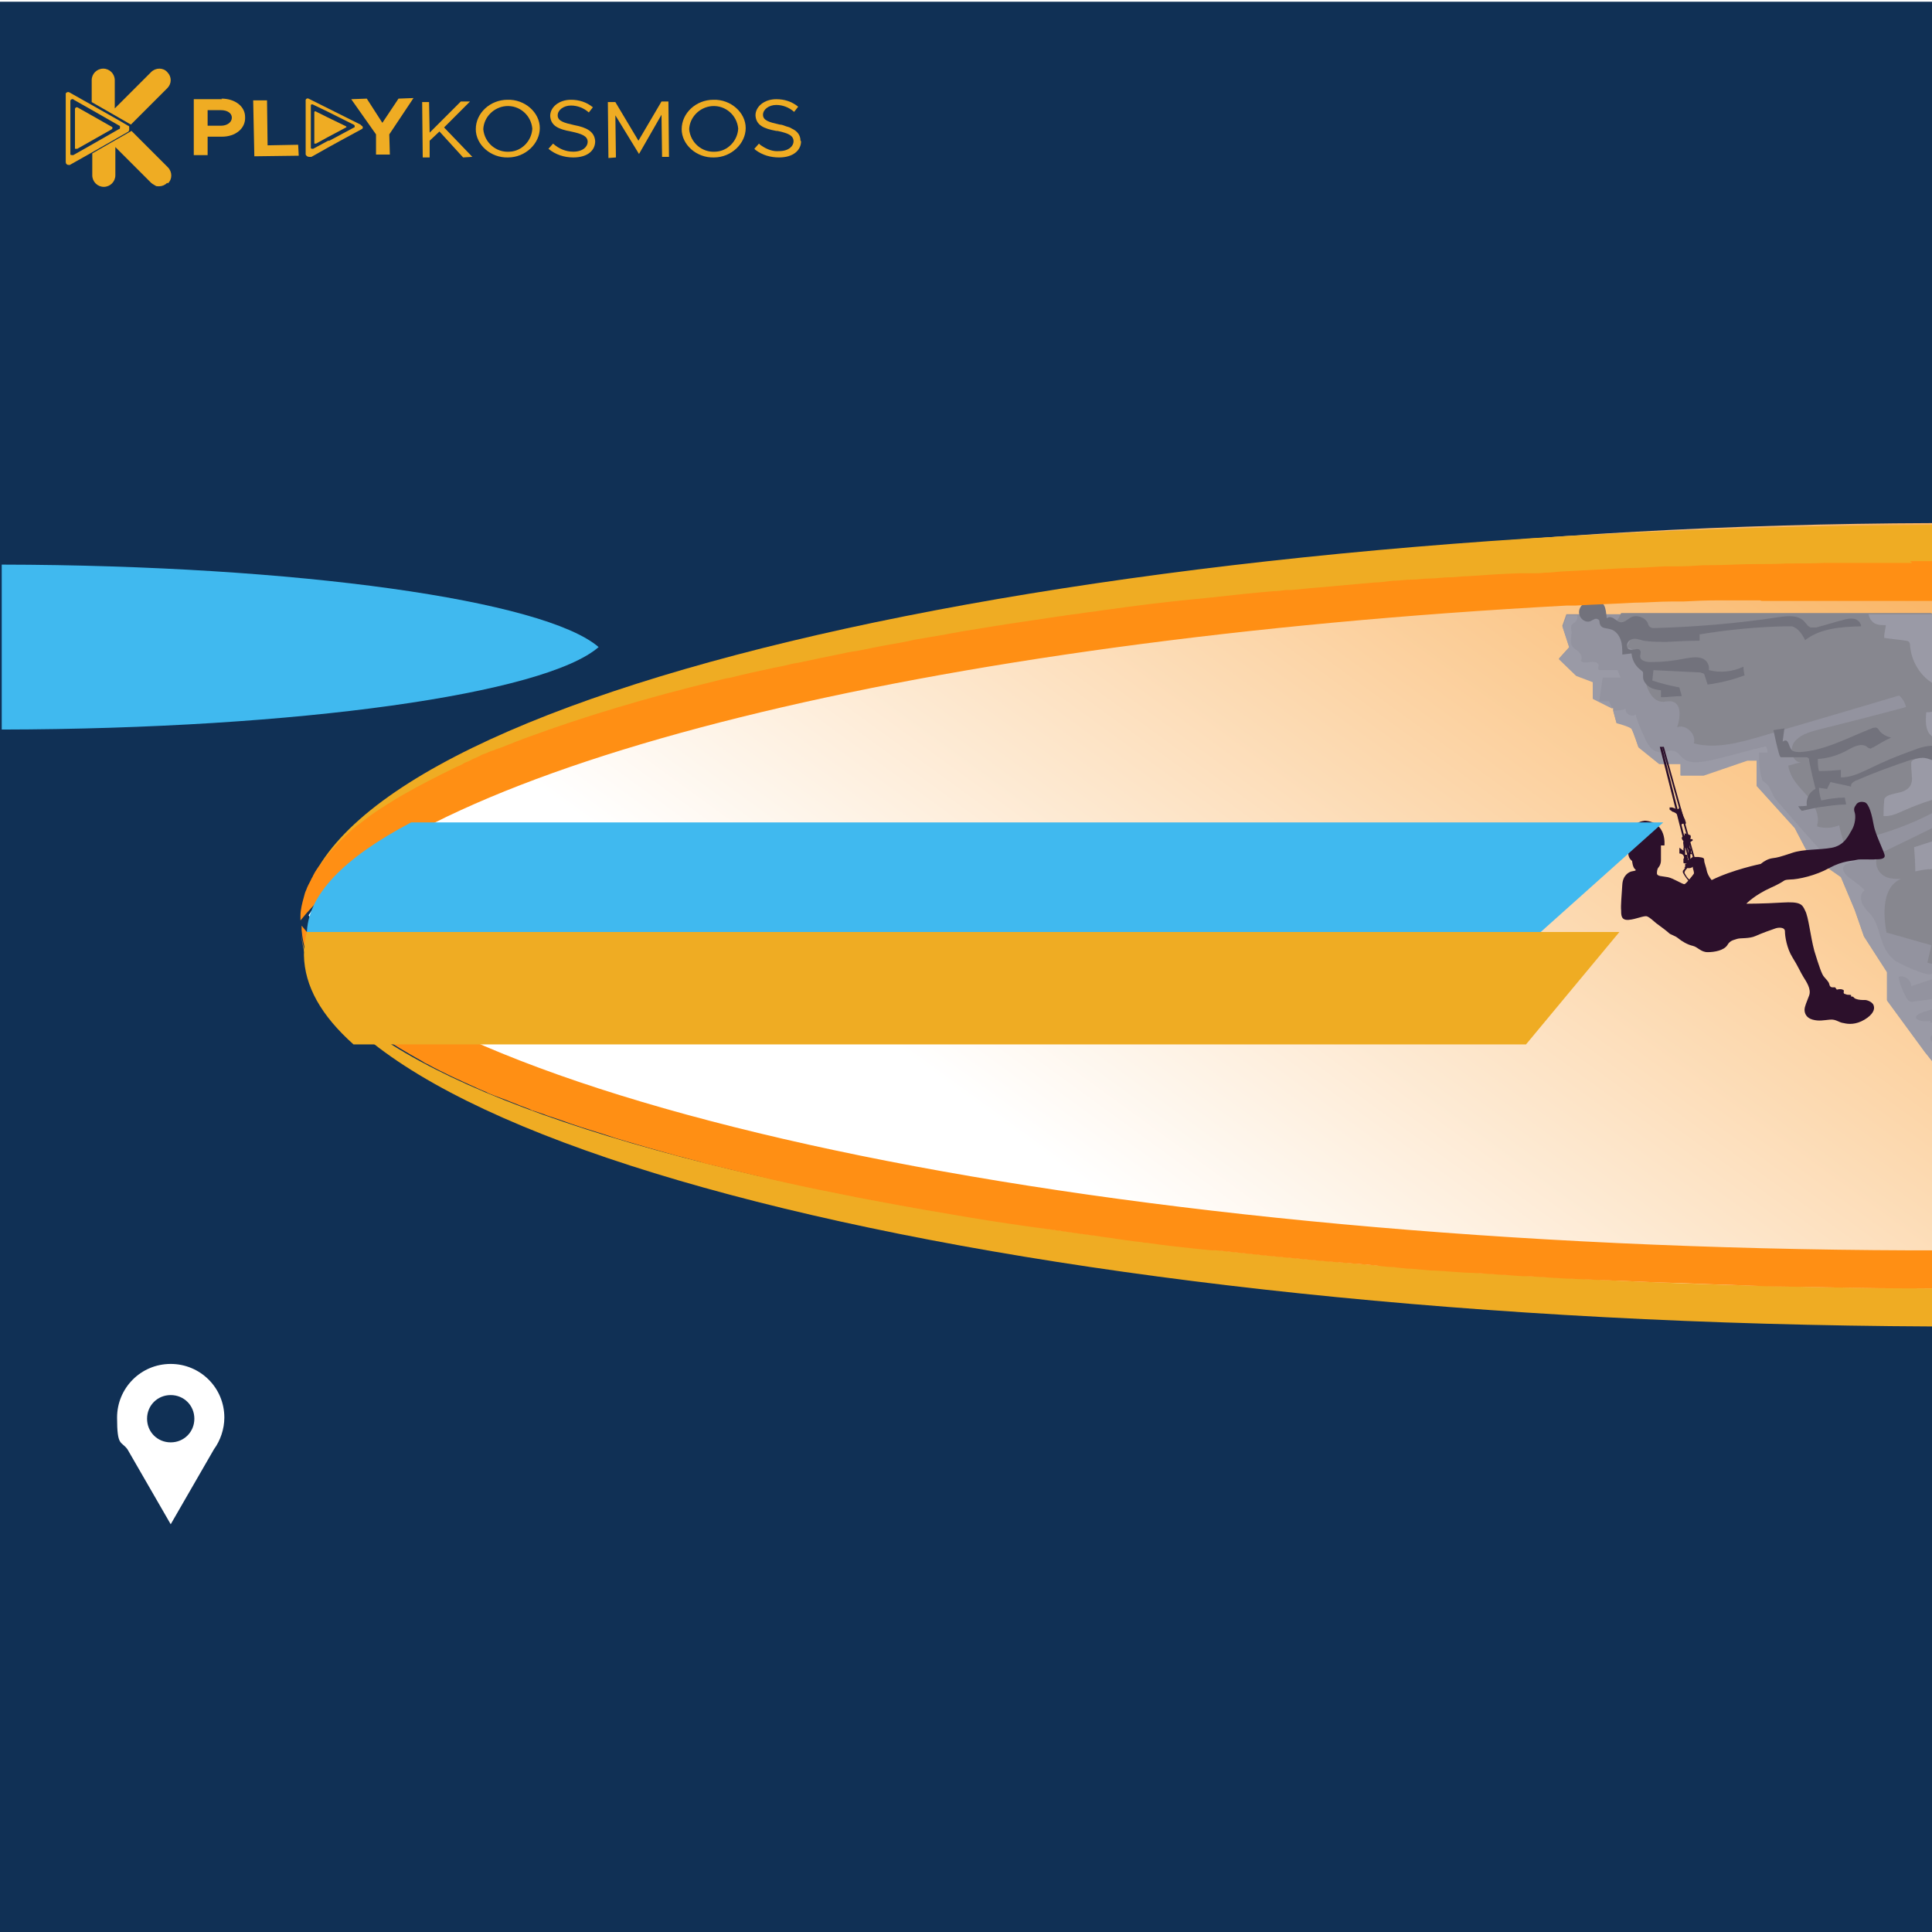 <?xml version="1.0" encoding="UTF-8"?>
<svg id="uuid-f5642ab6-75a5-4d71-b65b-8f0e8140ad0e" data-name="Layer 1" xmlns="http://www.w3.org/2000/svg" width="335" height="335" xmlns:xlink="http://www.w3.org/1999/xlink" viewBox="0 0 335 335">
  <defs>
    <linearGradient id="uuid-d8f967c9-ef4d-4d54-9c4f-c6847c84ace8" x1="186" y1="204" x2="333.1" y2="1.7" gradientTransform="matrix(1, 0, 0, 1, 0, 0)" gradientUnits="userSpaceOnUse">
      <stop offset="0" stop-color="#fff"/>
      <stop offset="1" stop-color="#f7931e"/>
    </linearGradient>
    <filter id="uuid-01bb9617-2ae0-4d3b-8fda-ce8f2f5ca668" data-name="drop-shadow-1" filterUnits="userSpaceOnUse">
      <feOffset dx="0" dy="3"/>
      <feGaussianBlur result="uuid-28d6ab1e-5446-49fd-945c-17826d36de04" stdDeviation="3"/>
      <feFlood flood-color="#000" flood-opacity=".4"/>
      <feComposite in2="uuid-28d6ab1e-5446-49fd-945c-17826d36de04" operator="in"/>
      <feComposite in="SourceGraphic"/>
    </filter>
    <filter id="uuid-60c62585-da72-47e0-8935-db812a1ea1d0" data-name="drop-shadow-2" filterUnits="userSpaceOnUse">
      <feOffset dx="0" dy="3"/>
      <feGaussianBlur result="uuid-6992da72-871c-403a-ae0b-45a49a983bfc" stdDeviation="3"/>
      <feFlood flood-color="#000" flood-opacity=".4"/>
      <feComposite in2="uuid-6992da72-871c-403a-ae0b-45a49a983bfc" operator="in"/>
      <feComposite in="SourceGraphic"/>
    </filter>
    <filter id="uuid-fb81936d-7b84-43ec-91d8-42ccb02a09b7" data-name="drop-shadow-3" filterUnits="userSpaceOnUse">
      <feOffset dx="0" dy="3"/>
      <feGaussianBlur result="uuid-0ece04c1-1a2c-4038-8bd2-74a1d47841e4" stdDeviation="3"/>
      <feFlood flood-color="#000" flood-opacity=".4"/>
      <feComposite in2="uuid-0ece04c1-1a2c-4038-8bd2-74a1d47841e4" operator="in"/>
      <feComposite in="SourceGraphic"/>
    </filter>
    <filter id="uuid-1c0f4bdd-fdba-4510-8030-6905fbaa584c" data-name="drop-shadow-4" filterUnits="userSpaceOnUse">
      <feOffset dx="0" dy="3"/>
      <feGaussianBlur result="uuid-72d8650e-ed25-43d7-9760-5fb616ddbae5" stdDeviation="3"/>
      <feFlood flood-color="#000" flood-opacity=".4"/>
      <feComposite in2="uuid-72d8650e-ed25-43d7-9760-5fb616ddbae5" operator="in"/>
      <feComposite in="SourceGraphic"/>
    </filter>
    <filter id="uuid-88e0e174-9352-43c3-abda-fa7055f88938" data-name="drop-shadow-5" filterUnits="userSpaceOnUse">
      <feOffset dx="0" dy="3"/>
      <feGaussianBlur result="uuid-b5e10545-8e71-4c6d-9ce3-efd90cbb7fe2" stdDeviation="3"/>
      <feFlood flood-color="#000" flood-opacity=".4"/>
      <feComposite in2="uuid-b5e10545-8e71-4c6d-9ce3-efd90cbb7fe2" operator="in"/>
      <feComposite in="SourceGraphic"/>
    </filter>
    <filter id="uuid-7e8287f7-1e71-49f0-aee8-11bb808fd4ba" data-name="drop-shadow-6" filterUnits="userSpaceOnUse">
      <feOffset dx="0" dy="3"/>
      <feGaussianBlur result="uuid-2c5ce8c0-3327-4c97-8d3e-b1e2aa2ee3f4" stdDeviation="3"/>
      <feFlood flood-color="#000" flood-opacity=".4"/>
      <feComposite in2="uuid-2c5ce8c0-3327-4c97-8d3e-b1e2aa2ee3f4" operator="in"/>
      <feComposite in="SourceGraphic"/>
    </filter>
    <filter id="uuid-56e43cd1-aeb7-4c45-818a-b8faac87f9f2" data-name="drop-shadow-7" filterUnits="userSpaceOnUse">
      <feOffset dx="0" dy="3"/>
      <feGaussianBlur result="uuid-af930539-56f7-4cfb-b1ad-3ea10de38938" stdDeviation="3"/>
      <feFlood flood-color="#000" flood-opacity=".4"/>
      <feComposite in2="uuid-af930539-56f7-4cfb-b1ad-3ea10de38938" operator="in"/>
      <feComposite in="SourceGraphic"/>
    </filter>
    <filter id="uuid-45d7eccb-118b-4a2a-a0e9-eb339a006afa" data-name="drop-shadow-8" filterUnits="userSpaceOnUse">
      <feOffset dx="0" dy="3"/>
      <feGaussianBlur result="uuid-5178264c-49e5-487a-b6c7-8f51a3fef899" stdDeviation="3"/>
      <feFlood flood-color="#000" flood-opacity=".4"/>
      <feComposite in2="uuid-5178264c-49e5-487a-b6c7-8f51a3fef899" operator="in"/>
      <feComposite in="SourceGraphic"/>
    </filter>
    <filter id="uuid-8ff58a8f-c97e-4bcc-a77b-648acd62f1ca" data-name="drop-shadow-9" filterUnits="userSpaceOnUse">
      <feOffset dx="0" dy="3"/>
      <feGaussianBlur result="uuid-8a2e3cfb-e7d9-47f6-9d85-d012bf491b49" stdDeviation="3"/>
      <feFlood flood-color="#000" flood-opacity=".4"/>
      <feComposite in2="uuid-8a2e3cfb-e7d9-47f6-9d85-d012bf491b49" operator="in"/>
      <feComposite in="SourceGraphic"/>
    </filter>
    <filter id="uuid-88190fe3-7bec-40be-800c-7f2da704357e" data-name="drop-shadow-10" filterUnits="userSpaceOnUse">
      <feOffset dx="2" dy="5"/>
      <feGaussianBlur result="uuid-792844fe-b14f-48a5-878a-ff8c795146a0" stdDeviation="5"/>
      <feFlood flood-color="#000" flood-opacity=".8"/>
      <feComposite in2="uuid-792844fe-b14f-48a5-878a-ff8c795146a0" operator="in"/>
      <feComposite in="SourceGraphic"/>
    </filter>
    <filter id="uuid-e000947c-0432-48a6-9e75-ee5eb6c45ef6" data-name="drop-shadow-11" filterUnits="userSpaceOnUse">
      <feOffset dx="2" dy="5"/>
      <feGaussianBlur result="uuid-010f531b-1613-404e-aabe-2843d127ed71" stdDeviation="5"/>
      <feFlood flood-color="#000" flood-opacity=".8"/>
      <feComposite in2="uuid-010f531b-1613-404e-aabe-2843d127ed71" operator="in"/>
      <feComposite in="SourceGraphic"/>
    </filter>
  </defs>
  <rect y=".3" width="335" height="335" fill="#103055"/>
  <path d="M305.7,104.6c-.5,0-.9,0-1.4,0,0,0,0,0,.1,0,.2-.1,.5-.2,.8,0,.2,0,.3,0,.5,.1Z" fill="#ff8f14"/>
  <g id="uuid-748bcad6-4816-46eb-82db-2dd0ed763131" data-name="PRINT">
    <g>
      <g>
        <path d="M29.6,13.9c0,.5-.2,1-.6,1.4l-6.3,6.3-6.8-3.9v-3.8c0-1.1,.9-2,2-2s2,.9,2,2h0v4.9l6.3-6.3c.8-.8,2.1-.8,2.8,0,.4,.4,.6,.9,.6,1.4h0Z" fill="#efac23"/>
        <path d="M29,31.7c-.4,.4-.9,.6-1.4,.6s-.5,0-.8-.2c-.2-.1-.5-.3-.6-.4l-2.1-2.1-4.1-4.1v4.9c0,1.1-.9,2-2,2s-2-.9-2-2v-3.8l6.8-3.9,4.2,4.2,2.1,2.1c.8,.8,.8,2.1,0,2.8Z" fill="#efac23"/>
        <path d="M22.4,22c0,0,0-.2-.2-.2,0,0,0,0,0,0l-1.7-1-4.6-2.6-3.9-2.2c-.2-.1-.5,0-.6,.2,0,0,0,.2,0,.2v11.7c0,.3,.2,.5,.5,.5s.2,0,.2,0l3.9-2.2,6.3-3.6s0,0,0,0c0,0,0-.1,.1-.2,0,0,0-.2,0-.3Zm-9.6-4.7l3,1.7,4.9,2.8c0,0,.1,0,.1,.1h0c0,0,0,.2,0,.3,0,0,0,.2-.2,.2l-4.9,2.8-3,1.7c-.2,0-.4,0-.5-.1,0,0,0-.1,0-.2v-9.1c0-.2,.2-.3,.3-.3s.1,0,.2,0Z" fill="#efac23"/>
        <path d="M19.5,22.2c0,0,0,.1-.1,.2l-3.7,2.1-2.3,1.3c-.1,0-.3,0-.4,0,0,0,0,0,0-.1v-6.8c0-.1,.1-.3,.3-.3,0,0,0,0,.1,0l2.3,1.3,3.7,2.1c0,0,.1,0,.1,.2,0,0,0,0,0,.1h0Z" fill="#efac23"/>
      </g>
      <g>
        <path d="M62.5,21.6l-5.6-2.8-3.4-1.7c-.2-.1-.4,0-.5,.2,0,0,0,.1,0,.2v9.3c.1,.2,.3,.4,.6,.4,0,0,.1,0,.2,0h.2l3.2-1.8,2-1.1,3.5-1.9c0,0,.2-.1,.2-.2,0,0,0-.1,0-.2,0,0-.1-.2-.2-.2Zm-5.6,2.8l-2.6,1.4c-.2,0-.3,0-.4-.1,0,0,0,0,0-.1v-7.2c0-.2,0-.3,.2-.3,0,0,0,0,.1,0l2.7,1.3,1,.5,3.4,1.7c0,0,.1,0,.2,.2,0,0,0,.1,0,.2h0s0,0,0,0c0,0,0,.1-.1,.1l-4.3,2.3Z" fill="#efac23"/>
        <path d="M60.1,22c0,0,0,0-.1,.1l-3.2,1.7-2,1.1c-.1,0-.3,0-.3,0,0,0,0,0,0,0v-5.4c0-.1,0-.2,.2-.2,0,0,0,0,0,0l2,1,3.3,1.6c0,0,0,0,.1,.1,0,0,0,0,0,.1h0Z" fill="#efac23"/>
        <path d="M38.5,17.2h-4.9v9.7h2.4v-3.2h2.5c2.3,0,4.1-1.4,4-3.4,0-1.9-1.8-3.2-4.1-3.2Zm-.2,4.6h-2.3v-2.7h2.3c1.1,0,1.9,.5,1.9,1.3,0,.8-.8,1.4-1.9,1.4Z" fill="#efac23"/>
        <polygon points="51.8 27 44.1 27.1 43.9 17.4 46.3 17.4 46.4 25.2 51.7 25.1 51.8 27" fill="#efac23"/>
        <polygon points="67.5 23.3 67.6 26.8 65.2 26.8 65.2 23.3 60.9 17.2 63.6 17.1 66.3 21.3 69.1 17.1 71.7 17 67.5 23.3" fill="#efac23"/>
        <polygon points="81.9 27.2 80.3 27.3 76.2 22.8 74.5 24.4 74.5 27.3 73.3 27.3 73.2 17.7 74.4 17.7 74.5 23 79.9 17.6 81.5 17.6 77 22.1 81.9 27.2" fill="#efac23"/>
        <path d="M88,17.3c-3,0-5.5,2.3-5.5,5.1,0,2.7,2.6,5,5.6,4.9,3,0,5.5-2.4,5.5-5.1,0-2.7-2.6-5-5.6-4.9Zm.4,9c-2.4,.2-4.4-1.6-4.6-3.9,.1-2.1,1.8-3.8,3.9-4,2.4-.2,4.4,1.6,4.6,3.9-.1,2.1-1.8,3.9-3.9,4Z" fill="#efac23"/>
        <path d="M103.2,24.5c0,1.5-1.2,2.8-3.8,2.8-1.6,0-3.1-.5-4.3-1.5l.8-.9c1,.9,2.2,1.4,3.5,1.4,1.7,0,2.5-.9,2.5-1.7,0-1-1-1.4-2.9-1.8-2.2-.4-3.5-1-3.6-2.7,0-1.5,1.5-2.8,3.6-2.8,1.4,0,2.7,.4,3.8,1.3l-.7,.9c-.9-.8-2-1.2-3.1-1.2-1.3,0-2.3,.8-2.3,1.7,0,1,1.1,1.3,2.9,1.7,2.1,.4,3.5,1.1,3.6,2.8Z" fill="#efac23"/>
        <polygon points="116 27.2 114.8 27.2 114.7 19.9 110.8 26.7 106.7 20 106.8 27.3 105.5 27.4 105.4 17.7 106.7 17.7 110.7 24.4 114.7 17.6 115.9 17.6 116 27.2" fill="#efac23"/>
        <path d="M123.7,17.3c-3,0-5.5,2.3-5.5,5.1,0,2.7,2.6,5,5.6,4.9,3,0,5.5-2.4,5.5-5.1,0-2.7-2.6-5-5.6-4.9Zm.4,9c-2.4,.2-4.4-1.6-4.6-3.9,.1-2.1,1.8-3.8,3.9-4,2.4-.2,4.4,1.6,4.6,3.9-.1,2.1-1.8,3.9-3.9,4Z" fill="#efac23"/>
        <path d="M138.9,24.5c0,1.5-1.3,2.8-3.8,2.8-1.5,0-2.9-.4-4.1-1.3,0,0-.1-.1-.2-.2l.8-.9c.2,.2,.3,.3,.5,.4,.9,.6,1.9,1,3,.9,1.7,0,2.5-.9,2.5-1.7,0-.8-.6-1.2-1.6-1.5-.3-.1-.7-.2-1.2-.3,0,0-.1,0-.2,0-2.2-.4-3.5-1-3.6-2.7,0-1.5,1.5-2.8,3.6-2.8,1.4,0,2.7,.4,3.8,1.3l-.7,.9c-.9-.8-2-1.2-3.1-1.2-1.3,0-2.3,.8-2.3,1.7,0,1,1.1,1.3,2.9,1.7,.4,0,.8,.2,1.1,.3,.4,.1,.7,.2,1,.4,.9,.4,1.5,1.1,1.5,2.1Z" fill="#efac23"/>
      </g>
    </g>
  </g>
  <path d="M335,90.7V226.7c-140-.5-256.1-29.6-281.5-68h0c25.5-38.4,141.6-67.5,281.5-68Z" fill="url(#uuid-d8f967c9-ef4d-4d54-9c4f-c6847c84ace8)"/>
  <g>
    <path d="M335,103.5v77.4c-.7-.9-1.2-1.5-1.2-1.5l-6.6-9v-4.9l-4-6.2-1.6-4.6-2.4-5.7-5.6-3.9-2.4-4.6-6.6-7.3v-4.4h-1.6l-7.6,2.6h-4v-2h-3.7l-3.6-2.9s-.9-2.7-1.2-3.2c-.3-.4-2.6-1-2.6-1l-.6-2.2s0,0,0,0v-.3h-.1l-3.4-1.7v-2.9l-2.9-1.1-3-2.9,1.8-2-1.2-3.7,.7-2h63.4Z" fill="#93939f" filter="url(#uuid-01bb9617-2ae0-4d3b-8fda-ce8f2f5ca668)"/>
    <path d="M327,144.5c2.7-1.3,5.4-2.6,8-3.9v23.5c-.2,0-.5-.1-.8-.2l.7-3c-2.6-.7-5.2-1.5-7.8-2.2-.6-3.4-.7-7.9,2.5-9.3-1.2,0-2.5,0-3.4-.9-.9-.8-1.2-2.3-.5-3.2,.3-.4,.8-.6,1.2-.8Z" fill="#87878f" filter="url(#uuid-60c62585-da72-47e0-8935-db812a1ea1d0)"/>
    <path d="M335,103.5v34.5c-4.8,2.5-10,4.2-15.3,5.1-.3-1-.6-2-.8-3-1.2,.5-2.5,.6-3.8,.2,0,0,0-.2,0-.3,.3-1,0-2.1-.5-3.2-.4-.7-.9-1.4-1.4-2-1-1.1-2.1-2.2-2.7-3.6-.2-.5-.4-1-.4-1.5,0,0,.1,0,.2,0,.7-.2,1.3-.4,2-.5-1.5,0-2.1-2.2-1.2-3.5,.9-1.2,2.4-1.7,3.9-2.1,5.2-1.3,10.3-2.6,15.5-4-.2-.8-.6-1.5-1.2-2-8,2.4-16,4.7-24,7.1-3.8,1.1-7.8,2.2-11.6,1.2,.5-1.6-1.4-3.4-2.9-2.8,.3-.8,.5-1.9,.4-2.8-.1-.9-.5-1.5-1.4-1.7-.4,0-.9,0-1.4,.1-2.1,0-3-2.6-3.3-4.6,0,0,0,0,0,0-.2-1.2-.5-2.6-1.2-3.6h0c-.5-.7-1.1-1.2-2-1.2,.6-.7,1-1.7,.9-2.6,0,0,0,0,0-.1-1-.3-2-1-2.7-1.8,.1,.2,.6-.6,1-1.5h53.8Z" fill="#87878f" filter="url(#uuid-fb81936d-7b84-43ec-91d8-42ccb02a09b7)"/>
    <path d="M335,103.5v11.9c-.1,0-.2-.2-.3-.2-2-1.4-3.3-3.8-3.5-6.2,0-.2,0-.5-.2-.7-.1-.1-.3-.2-.5-.2-1.3-.2-2.5-.3-3.8-.5,0-.7,.2-1.4,.3-2.2-.9,0-1.9,0-2.5-.8-.3-.3-.4-.7-.5-1.1h11.1Z" fill="#9a9aa6" filter="url(#uuid-1c0f4bdd-fdba-4510-8030-6905fbaa584c)"/>
    <path d="M334,120.5c.3,0,.7,0,1-.1v4.3c-.1-.1-.3-.3-.4-.4-.8-1-.7-2.5-.6-3.8Z" fill="#9a9aa6" filter="url(#uuid-88e0e174-9352-43c3-abda-fa7055f88938)"/>
    <path d="M332.2,128.6c.9-.2,1.9-.4,2.8-.7v7.8c-1.6,.5-3.2,1.1-4.8,1.8-1.1,.5-2.3,1.1-3.6,1,0-.8,0-1.6,.1-2.4,0-.2,0-.5,.1-.7,.2-.2,.4-.4,.7-.5,1.3-.5,2.9-.4,3.7-1.6,.3-.5,.4-1.1,.3-1.7,0-.6-.1-1.1-.1-1.7,0-.2,0-.3,0-.5,0-.2,0-.4,.2-.5,.1-.2,.4-.2,.6-.3Z" fill="#9a9aa6" filter="url(#uuid-7e8287f7-1e71-49f0-aee8-11bb808fd4ba)"/>
    <path d="M331.9,143.9c1-.3,2.1-.7,3.1-1v4.8c-1,0-2,.2-2.9,.4,0-1.4-.1-2.8-.2-4.2Z" fill="#9a9aa6" filter="url(#uuid-56e43cd1-aeb7-4c45-818a-b8faac87f9f2)"/>
    <path d="M279.9,107.3c.4,.2,.7,.6,1.2,.6,.6,0,1.1-.5,1.6-.8,1-.6,2.5-.1,3,.9,.1,.3,.2,.6,.4,.7,.2,.2,.5,.2,.8,.2,7.2-.2,14.4-.8,21.6-1.9,1.5-.2,3.2-.4,4.3,.7,.4,.4,.7,1,1.2,1.1,.3,0,.6,0,.9,0,1.6-.4,3.1-.9,4.7-1.3,.6-.2,1.3-.3,1.9-.2s1.2,.7,1.2,1.3c-3.4,.1-7,.3-9.7,2.4-.5-1-1.2-2.1-2.3-2.4-.4,0-.7,0-1.1,0-5,.1-10,.6-14.9,1.4v1.1c-1.9,0-3.8,.1-5.7,.2-1.3,0-2.7,0-4-.2-.7-.2-1.5-.5-2.2-.2-.7,.3-1,1.4-.3,1.7,.6,.3,1.6-.4,1.9,.2,.2,.3,0,.6,0,1,0,.8,1.1,1,1.8,1,2,0,3.9-.2,5.9-.6,1.2-.2,2.7-.5,3.6,.3,.5,.4,.7,1.1,.6,1.7,2,.5,4.1,.3,6-.6,0,.5,.1,1,.2,1.5-2.1,.8-4.2,1.3-6.4,1.6-.2-.5-.3-1-.5-1.5,0-.2-.1-.3-.2-.4-.1-.1-.4-.1-.6-.2l-8.1-.4-.2,1.8c1.5,.5,3.1,.9,4.7,1.2,.1,.5,.3,1,.4,1.5-1.2,0-2.4,.2-3.6,.2v-1.2c-.7-.1-1.4-.2-2-.6-.6-.4-1.1-1-1.1-1.7,0-.2,0-.4,0-.7,0-.3-.3-.4-.5-.6-.9-.7-1.4-1.7-1.5-2.8l-1.6,.2c0-.9,0-1.8-.3-2.6-.3-.8-.9-1.6-1.8-1.8-.6-.2-1.4-.1-1.7-.7s0-.8-.4-1c-.4-.3-.9,.1-1.3,.3-1,.4-2.1-.6-2-1.7,.1-1,1.1-1.8,2.2-1.9,2.4-.1,2.4,1.3,2.6,3.1,.4-.3,.8-.2,1.2,0Z" fill="#72727c"/>
    <path d="M335,129.1v2.7c-.5-.2-1.1-.4-1.6-.4-.6,0-1.2,.1-1.7,.3h-.2c-3.3,1.1-6.6,2.3-9.8,3.7-.4,.2-.9,.6-.7,1-1.2-.3-2.4-.5-3.6-.8-.2,.4-.4,.8-.6,1.2l-1.4-.2c0,.7,.2,1.5,.4,2.2,1.3-.3,2.7-.5,4.1-.5,0,.4,.2,.8,.2,1.2-1.7,0-3.3,.3-4.9,.5-1,.2-1.9,.4-2.8,.6-.2-.2-.4-.5-.6-.8,.5,0,1,0,1.5-.1-.2-1.1,.4-2.4,1.5-2.9,0,0,0,0,0,0-.4-1.6-.8-3.3-1.1-4.9,0-.2,0-.4-.2-.5-.1-.1-.3-.1-.5-.1-.7,0-1.5,0-2.2,0-.5,0-1,0-1.4,0-.2,0-.4,0-.6,0-.2-.1-.2-.3-.3-.5-.4-1.4-.7-2.8-1-4.2,.6-.1,1.3-.2,1.9-.3-.1,.8-.2,1.5-.3,2.3,1-.7,1,.6,1.4,1.2,0,.1,.2,.2,.2,.3,.4,.3,1,.3,1.5,.3,4.4-.3,8.4-2.6,12.6-4.2,.2,0,.4-.1,.6,0s.3,.2,.4,.4c.5,.7,1.3,1.1,2.1,1.3-1.1,.5-2.1,1.1-3.1,1.7-.1,0-.3,.1-.4,.2-.3,0-.6-.2-.8-.4-1.1-.6-2.4,.2-3.5,.8-1.5,.8-3.2,1.3-4.9,1.4,0,.7,0,1.4,.2,2.1,1.3,0,2.6-.1,3.8-.2,0,.5,0,.9,0,1.3,1.8,0,3.4-.8,5.1-1.6,2.4-1.2,4.9-2.2,7.4-3.1,.3-.1,.6-.2,.8-.3,.9-.3,1.8-.5,2.7-.5Z" fill="#72727c"/>
    <g>
      <path d="M334.6,174.3c.1,0,.2,0,.4,0v2.2c-.2,.1-.3,.4-.3,.7,0,.1,.1,.3,.3,.5v3.3c-.7-.9-1.2-1.5-1.2-1.5l-6.6-9v-4.9l-4-6.2-1.6-4.6-2.4-5.7-5.6-3.9-2.4-4.6-6.6-7.3v-4.4h-1.6l-7.6,2.6h-4v-2h-3.7l-3.6-2.9s-.9-2.7-1.2-3.2c-.3-.4-2.6-1-2.6-1l-.6-2.2s0,0,0,0c.8,0,1.5,0,2.2-.3-.2,.9,1.2,1.6,1.8,.9-.3,.4,1.4,3.9,1.6,4.4,.6,1.3,1.5,2.5,3.2,2.2,.5,0,1.1-.4,1.7-.2,.8,.2,1.2,1,1.8,1.4,1,.8,2.5,.6,3.8,.4,3.5-.7,7-1.8,10.4-2.6,.2,.3,.3,.7,.3,1.1h-1.2c-.1,0-.2,0-.3,0,0,0,0,.2,0,.3,0,1.4,.1,2.8,.5,4.2,0,.2,.1,.4,.3,.5,.1,.1,.3,.2,.5,.4,.7,.6,1,2,1.6,2.7,.8,1,1.7,1.9,2.5,2.9,1.6,1.8,3.2,3.7,4.9,5.5,.7,.8,1.3,1.9,2.2,1.9,.9,0,2.6-1.1,3.4-1.4,.4-.2,.9-.3,1.3-.2,.4,0,.9,.4,.9,.9,0,.7-.9,1-1.6,1.2-1.3,.3-2.4,.7-1.7,1.9,.7,1.1,2.6,1.9,3.5,3.1-.9,.6-.7,2-.1,2.8,.6,.9,1.5,1.5,1.9,2.5,1.2,2.5,1,4.8,3.4,6.8,.4,.4,6.4,3.3,6.5,2.2,0,.4,0,.8,0,1.1-1.2,.4-2.4,.8-3.6,1.2,0-1.1-1.2-2-2.2-1.6,.2,1.2,.7,2.4,1.3,3.5,.2,.3,.3,.6,.6,.7,.3,.2,.7,.1,1.1,0,1-.1,2-.2,3-.4v1.8c-.6,.1-1.1,.3-1.7,.5-2.7,.9-.6,1.9,1.3,1.5Z" fill="#9a9aa6" filter="url(#uuid-45d7eccb-118b-4a2a-a0e9-eb339a006afa)"/>
      <path d="M270.9,105.6l1.2,3.7-1.8,2,3,2.9,2.9,1.1v2.9l3.4,1.7c-.2-.4-.4-.9-.6-1.3-.6,0-1.1,0-1.7,0,.2-1.4,.4-2.8,.6-4.1,1,0,2.1,0,3.1,0-.2-.4-.3-.8-.5-1.3h-2.9c-.2,0-.3,0-.4-.1-.2-.2,0-.5,0-.7,0-.6-.9-.7-1.5-.6-.6,.1-1.4,.2-1.6-.3,.4-.4,0-1.1-.4-1.5,0,0,0,0-.1-.1-.4-.3-.9-.6-1.1-1.1-.3-.6,0-1.4,0-2.1,0-.4-.2-.9,0-1.3,.1-.2,.4-.4,.6-.5,.3-.3,.5-.7,.4-1.2h-1.8l-.7,2Z" fill="#9a9aa6" filter="url(#uuid-8ff58a8f-c97e-4bcc-a77b-648acd62f1ca)"/>
    </g>
  </g>
  <g>
    <path d="M285.3,142.3s-3.6,.1-3.2,4.8h.4s-.6,1.3,.5,2.2c0,0,.1,1.1,.5,1.4s-.2,.3-.6,.4c-.4,.1-1.5,.6-1.6,2.3-.1,1.7-.3,3.7-.2,4.5,0,.8,0,1.7,1.3,1.6,1.3-.1,2.7-.8,3.2-.6,.5,.2,1,.7,1.6,1.2,.7,.5,1.9,1.4,2.2,1.7,.3,.3,1,.4,1.6,.9,.6,.5,1.6,1.1,2.5,1.3,.9,.2,1.4,1.1,2.6,1.1s2.8-.3,3.4-1.2c.5-.9,1.2-.9,1.7-1.1,.6-.2,2.1,0,3.2-.5,1.1-.5,2.8-1.1,3.4-1.3,.5-.2,1.7-.3,1.7,.5s.3,2.9,1.3,4.5,1.4,2.6,1.9,3.4c.5,.8,1.4,2.1,1,3.2s-.8,1.9-.8,2.5c0,.6,.3,1.4,1.4,1.7,1.1,.3,1.9,.1,3,0,1.1-.1,1.5,.5,2.4,.6,.8,.2,2.1,.3,3.6-.6,1.5-.9,1.8-1.8,1.6-2.4-.1-.5-.8-.9-1.4-1-.6,0-1.2,0-1.7-.2-.5-.2-.3-.4-.7-.4s.2-.3-.4-.3-.6-.1-.6-.1c0,0-.3,0-.4-.2s.2-.5-.2-.6c-.4-.2-1,0-1,0l-.3-.4h-.5c0,0-.4,0-.5-.5-.1-.5-.5-.8-.9-1.3-.4-.4-.9-1.9-1.7-4.5-.7-2.6-1-5.9-1.6-7-.5-1.1-.8-1.6-4-1.4-3.2,.2-6.2,.2-6.2,.2,0,0,1.4-1.5,4.3-2.8s1.8-1.3,3.3-1.4c1.4,0,4.5-.7,6.8-2,2.4-1.3,4-1.2,4.7-1.4s2.6,0,3.3-.1c.6,0,1.6,0,1.6-.6s-1.6-3.6-1.9-5.3-.8-3.8-1.6-4c-.8-.2-1.3,.1-1.5,.5-.3,.4-.4,.7-.2,1.3,.2,.6,.1,2-.5,3-.6,1-1.3,2.7-3.5,3.1-2.2,.4-4.9,.2-6.9,.9-2.1,.7-2.5,.8-3.3,.9s-1.5,.5-2.1,1c0,0-4.9,1-8.5,2.8,0,0-.5-.5-.8-1.4-.2-1-.5-1.6-.5-2s-.1-.5-1-.6c-.9,0-1,0-1,0,0,0-.3,.2-.6,.5-.3,.3-.7,.6-.2,.9,.5,.2,.8,0,.8,.3,0,.3,.3,.9,.2,1.2-.2,.3-1.3,1.7-1.6,1.8s-1.9-1-2.9-1.2c-1-.2-1.9-.1-1.9-.7,0-.6,.2-.9,.2-.9,0,0,.5-.5,.5-1.3,0-.8,0-2.6,0-2.6h.6s.5-4-3.4-4.3Z" fill="#2c102b"/>
    <polygon points="288.2 129.5 287.8 129.5 292.9 149.6 293.2 149.6 288.2 129.5" fill="#2c102b"/>
    <path d="M293.6,148.1s0,0,0,0c0,0,0,0-.1,0-.1,0-.2-.2-.3-.3,0-.2,0-.3,0-.5,0-.1-.1-.2-.2-.3,0-.2,0-.3,0-.5,0-.2,0-.4,.1-.5,0,0,.2-.1,.3-.2,.1,0,.2-.2,0-.3,0,0-.1,0-.2,0,0,0-.1,0-.1-.1,0,0,0,0,0,0,.1-.2,.1-.4,0-.6,0,0-.2,0-.3-.1-.2,0-.4-.1-.6-.2,0,0,0,0-.1,0,0,0,0,.1,0,.2,0,.2-.2,.3-.4,.4-.2,.2,0,.6,.2,.7,0,0,0,0,0,0,0,0,0,0,0,.1-.1,.2,0,.4,0,.6,0,.2,.1,.4,0,.6,0,0,0,0,0,.1v.3c-.3-.2-.5-.4-.7-.5,0,0,0,0,0,0,0,0,0,0,0,.1,0,.2,0,.5,0,.7,0,0,0,.1,0,.2,0,0,0,0,.1,0,.2,0,.3,.1,.5,.2,.1,.1,.2,.3,.2,.5,0,0,0,.2-.1,.2,0,.2,0,.4,0,.6,0,0,0,.2,.1,.2,0,0,.1,0,.2,0,.3,0,.6,0,.8-.1,0,0,0,0,0,0,0,0,0,0,0-.1,0-.2-.2-.3-.3-.4,0-.1,0-.2-.1-.4,0,0,0-.2,0-.3,0,0,0-.2-.2-.2,0,0-.2,0-.2,0,0,0,0,0,0,0,0-.4,0-.8,0-1.2,0,0,.2,0,.3,0s.1,.2,.2,.3c.1,.4,.1,.8,0,1.2,0,0,.2,0,.2,.2,0,0,0,.2,0,.3,0,.1,0,.2,0,.3,0,0,.1,.2,.2,.1,0,0,0-.3,0-.4,0-.3,0-.6,0-.9Z" fill="#2c102b"/>
    <path d="M291.5,143.1c-.1,0-.2-.2-.2-.3l-.3-1.1c0-.2-.1-.4-.3-.6-.1-.1-.3-.2-.5-.3-.2,0-.4-.2-.5-.3,0,0-.2,0-.2-.2,0,0,0-.2,0-.3,0,0,.2,0,.3,0,.1,0,.2,0,.4,.1,.1,0,.3,.1,.4,.2,0,0,.2,0,.3,0,.2,0,.2-.2,.3-.3,.2,0,.3,.2,.3,.4,.2,.6,.4,1.2,.7,1.8,0,.2,.2,.4,.1,.6,0,.2-.2,0-.4,0,0,0-.3,.1-.3,.1Z" fill="#2c102b"/>
    <path d="M292.2,150.5l-.4,.5s0,0,0,.2c0,0,0,0,0,.1,.3,.6,.7,1.1,1.1,1.6,.1,0,.2-.2,.1-.3s-.2-.2-.3-.3c-.3-.3-.4-.6-.6-.9,0,0,0,0,0-.1,0,0,0,0,0-.1,.1-.3,.3-.5,.5-.7,0,0,0,0,0,0,0,0,0,0,0,0,.3,.1,.8,0,1-.3,0-.2-.2-.4-.4-.4-.2,0-.8-.2-1,0,0,0,0,.2,0,.3,0,.2,0,.3-.2,.4Z" fill="#2c102b"/>
    <polygon points="288.5 129.5 288.2 129.5 293.8 149.6 294.1 149.6 288.5 129.5" fill="#2c102b"/>
  </g>
  <path d="M335,91.1v6.6h0c-4.3,0-8.5,0-12.8,.1-.5,0-1.1,0-1.6,0-2.4,0-4.9,0-7.2,.1-2.4,0-4.8,0-7.1,.2-2.1,0-4.2,.1-6.2,.2-1.5,0-3,0-4.4,.1-4.5,.1-8.9,.3-13.3,.5-3.6,.2-7.2,.3-10.8,.5-1.2,0-2.4,.1-3.6,.2-1,0-2,.1-3,.2-.5,0-1,0-1.5,0-119.7,7.2-208.2,30.9-211.2,59.1,3.2-37.2,128.2-67.3,282.8-67.9Z" fill="#efac23"/>
  <path d="M335,223.4v6.6c-155.6-.7-281-31-282.8-68.6,2,34,127.4,61.4,282.8,62Z" fill="#efac23"/>
  <path d="M335.6,97.3v5.3c-.2-.2-.4-.5-.6-.7v2.3h-1.2c-.9,0-1.7,0-2.6,0-2.3,0-4.5,0-6.8,0-2,0-3.9,0-5.9,0-.4,0-.8,0-1.1,0-.5,0-.9,0-1.4,0-.6,0-1.3,0-1.9,0-1.1,0-2.3,0-3.4,0-.1,0-.2,0-.3,0-.6,0-1.1,0-1.7,0-1,0-2,0-3,0-.2,0-.3,0-.5-.1-.3,0-.5,0-.8,0,0,0,0,0-.1,0-.2,0-.4,0-.5,0-.6,0-1.3,0-1.9,0-.3,0-.6,0-1,0-.9,0-1.9,0-2.8,0-.1,0-.3,0-.4,0h0c-2,0-3.9,.1-5.9,.2-.3,0-.7,0-1,0-.4,0-.7,0-1.1,0-2.1,0-4.1,.2-6.2,.2-3.5,.2-6.9,.3-10.3,.5-.5,0-1,0-1.5,0-111.2,6-198,27.5-219.6,54.6,0-.3,0-.5,0-.8,0-1.1,.3-2.2,.6-3.3,.1-.4,.2-.8,.4-1.2,.2-.6,.5-1.1,.8-1.7,.1-.3,.3-.5,.4-.8,0,0,0,0,0,0,.4-.8,.9-1.5,1.5-2.2,.1-.2,.3-.4,.4-.6,.2-.3,.5-.6,.8-1,.2-.2,.4-.5,.7-.8,.9-1,1.9-2,3-3,.5-.5,1.1-1,1.7-1.4,.9-.7,1.9-1.5,3-2.2,.3-.2,.7-.5,1.1-.7,.3-.2,.7-.5,1.1-.7,.7-.5,1.5-.9,2.3-1.4,2.8-1.6,5.9-3.2,9.2-4.8,.5-.2,1-.4,1.4-.7,.5-.2,1-.4,1.5-.7,.5-.2,1-.4,1.5-.7,.2-.1,.5-.2,.8-.3,.4-.2,.9-.4,1.3-.5,.4-.2,.7-.3,1.1-.4,.5-.2,1-.4,1.5-.6,.6-.2,1.2-.5,1.8-.7,.5-.2,1-.4,1.6-.6,9.5-3.5,20.4-6.8,32.8-9.8,.8-.2,1.5-.4,2.3-.5,2.3-.6,4.6-1.1,7-1.6,.8-.2,1.6-.3,2.4-.5,.8-.2,1.6-.4,2.4-.5,2.3-.5,4.7-1,7.2-1.5,.9-.2,1.8-.4,2.7-.5,1.7-.3,3.4-.7,5.1-1,1.7-.3,3.5-.6,5.2-1,1.8-.3,3.5-.6,5.3-.9,.9-.2,1.8-.3,2.7-.5,1.8-.3,3.6-.6,5.5-.9,3.7-.6,7.4-1.1,11.2-1.7,1-.1,1.9-.3,2.9-.4,1-.1,1.9-.3,2.9-.4,1-.1,1.9-.3,2.9-.4,4.9-.7,9.8-1.3,14.9-1.8,1-.1,2-.2,3-.3,3.6-.4,7.2-.8,10.9-1.1,.7,0,1.4-.1,2.1-.2,.3,0,.6,0,.9,0,1.4-.1,2.8-.3,4.3-.4,3.3-.3,6.7-.6,10.1-.9,1.1,0,2.1-.2,3.2-.3,1.1,0,2.2-.2,3.2-.2,1.1,0,2.2-.2,3.3-.2,1.1,0,2.2-.2,3.3-.2,1.1,0,2.2-.2,3.3-.2,2.9-.2,5.8-.4,8.7-.5,.4,0,.9,0,1.3,0,0,0,.1,0,.2,0,.3,0,.6,0,.9,0,.7,0,1.4,0,2.1-.1,.9,0,1.8-.1,2.8-.2,3.7-.2,7.5-.4,11.3-.6,.1,0,.2,0,.3,0,2.1,0,4.2-.2,6.4-.3,.8,0,1.6,0,2.3,0h0c1.5,0,3-.1,4.5-.2,.3,0,.6,0,.9,0,2.8,0,5.5-.2,8.3-.2,1.7,0,3.4,0,5.2-.1,2.2,0,4.4,0,6.6-.1,1.4,0,2.8,0,4.2,0,.5,0,.9,0,1.4,0h.3c1.6,0,3.2,0,4.9,0,1.3,0,2.7,0,4,0h.3c0-.1-.2-.2-.3-.3,1.5,0,2.9,0,4.4,0Z" fill="#ff8f14"/>
  <path d="M335,216.8v6.6c-1.3,0-2.6,0-3.8,0-7.2,0-14.3-.2-21.4-.3-3.2,0-6.4-.2-9.5-.3-3.9-.1-7.7-.3-11.6-.4-3.4-.1-6.8-.3-10.1-.4,0,0-.1,0-.2,0-2.3-.1-4.6-.2-6.8-.3-2.3-.1-4.5-.3-6.8-.4-1.1,0-2.2-.1-3.4-.2-2.1-.1-4.2-.3-6.3-.4-.1,0-.3,0-.4,0-2.1-.1-4.1-.3-6.1-.4-.2,0-.3,0-.5,0l-3.3-.3c-1.1,0-2.2-.2-3.3-.3-1.1,0-2.2-.2-3.2-.3-3.2-.3-6.4-.5-9.6-.8-2.1-.2-4.2-.4-6.3-.6-1-.1-2.1-.2-3.1-.3-2.9-.3-5.7-.6-8.5-.9-.2,0-.5,0-.7,0-1-.1-2-.2-3-.3-2.8-.3-5.5-.6-8.2-1-.3,0-.5,0-.8-.1-2-.2-3.9-.5-5.9-.8-1-.1-1.9-.3-2.9-.4-3.1-.4-6.2-.9-9.3-1.3-.7-.1-1.4-.2-2.1-.3-.9-.1-1.9-.3-2.8-.4-4.8-.7-9.4-1.5-14-2.3-.8-.1-1.5-.3-2.3-.4-3.5-.6-7-1.3-10.3-1.9-1.3-.3-2.6-.5-3.9-.8-3.7-.7-7.3-1.5-10.8-2.3l-2.1-.5c-3-.7-5.8-1.4-8.7-2.1-.6-.1-1.2-.3-1.8-.5-.8-.2-1.6-.4-2.3-.6-.6-.2-1.3-.3-1.9-.5-2.9-.8-5.7-1.6-8.4-2.4-.7-.2-1.3-.4-2-.6-.6-.2-1.2-.4-1.8-.6-2.6-.8-5.2-1.6-7.6-2.5-.6-.2-1.2-.4-1.8-.6-.4-.1-.8-.3-1.1-.4-.6-.2-1.2-.4-1.8-.6-.2,0-.5-.2-.7-.3-.5-.2-1.1-.4-1.6-.6-1.5-.6-3-1.2-4.4-1.7-.5-.2-1.1-.4-1.6-.7-.5-.2-1-.4-1.4-.6-3.1-1.4-6-2.7-8.7-4.2-.3-.1-.6-.3-.9-.5-2.7-1.5-5.2-3-7.4-4.5-.3-.2-.6-.4-.8-.6-1.1-.8-2.2-1.6-3.2-2.5-.3-.2-.6-.5-.9-.7-.8-.7-1.6-1.4-2.3-2.1-.2-.2-.3-.4-.5-.5-.5-.6-1-1.2-1.5-1.7-.1-.2-.3-.4-.4-.5,0-.1-.2-.2-.2-.3-.4-.5-.7-1-1-1.5-.2-.3-.3-.5-.5-.8-.1-.3-.3-.5-.4-.8-.3-.6-.5-1.1-.8-1.7-.2-.4-.3-.8-.4-1.2-.3-1.1-.5-2.2-.6-3.3,0-.3,0-.5,0-.8,25.2,31.8,140.3,55.8,279,56.3,1.3,0,2.6,0,3.8,0Z" fill="#ff8f14"/>
  <path d="M286.4,137.6l-21.8,19.5H51.2c0-6.8,6.3-13.3,18.1-19.5h217.1Z" fill="#40b9ef" filter="url(#uuid-88190fe3-7bec-40be-800c-7f2da704357e)"/>
  <path d="M278.8,156.6l-16.2,19.5H59.3c-5.6-5-8.5-10.1-8.6-15.5h0c0-1.4,.2-2.7,.5-4h227.5Z" fill="#efac23" filter="url(#uuid-e000947c-0432-48a6-9e75-ee5eb6c45ef6)"/>
  <path d="M.3,97.9v28.6c51.5-.1,94.2-6.2,103.5-14.3h0c-9.4-8.1-52.1-14.2-103.5-14.3Z" fill="#40b9ef"/>
  <path d="M29.6,236.5c-5.2,0-9.3,4.2-9.3,9.3s.7,4,1.8,5.5h0l7.5,13,7.5-13c1.1-1.5,1.8-3.5,1.8-5.5,0-5.2-4.2-9.3-9.3-9.3Zm0,13.6c-2.3,0-4.1-1.8-4.1-4.1s1.8-4.1,4.1-4.1,4.1,1.8,4.1,4.1-1.8,4.1-4.1,4.1Z" fill="#fff"/>
</svg>